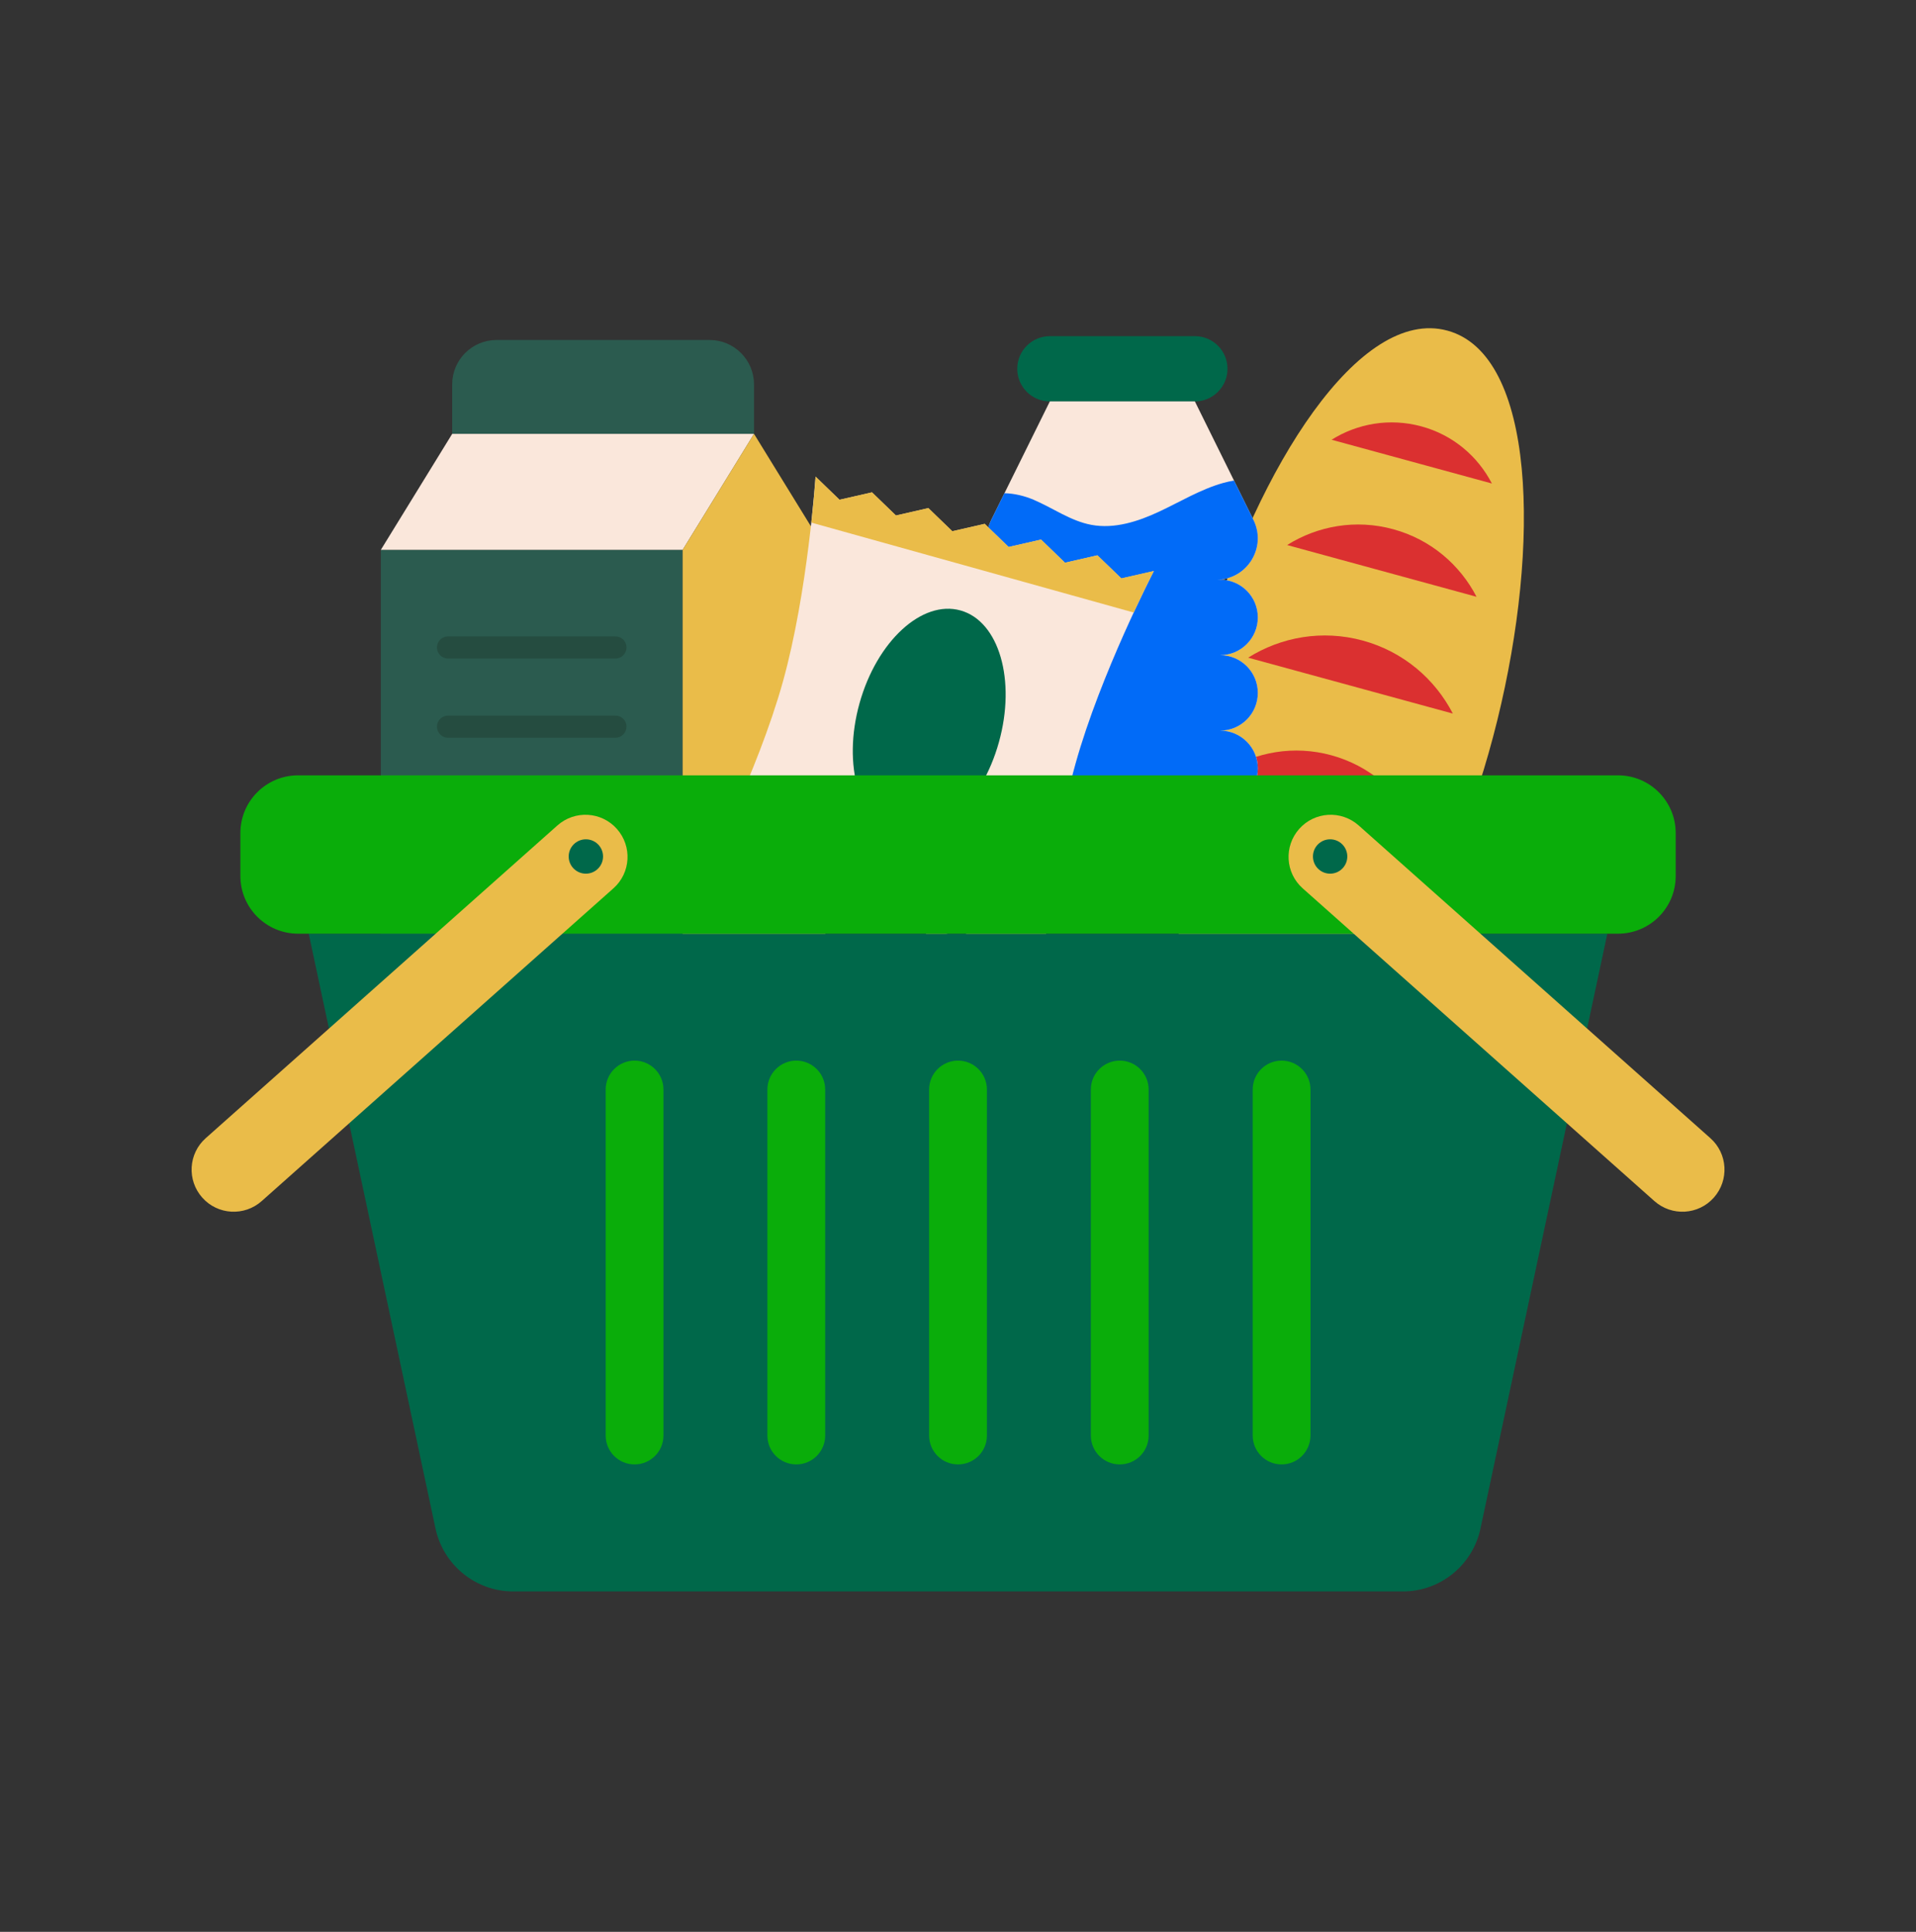 <svg width="120" height="121" viewBox="0 0 120 121" fill="none" xmlns="http://www.w3.org/2000/svg">
<rect x="0" y="0" width="120" height="121" fill="#333333" stroke="none"/>
<g clip-path="url(#clip0_1_1795)">
<g clip-path="url(#clip1_1_1795)">
<path d="M90.655 20.709C79.616 17.692 65.43 60.925 78.679 64.544C91.929 68.164 101.698 23.729 90.655 20.709Z" fill="#EABC49"/>
<path d="M93.438 30.284C92.56 28.587 91.011 27.245 89.021 26.705C87.031 26.165 85.015 26.529 83.398 27.543L93.438 30.284Z" fill="#DB3030"/>
<path d="M85.938 57.728C85.06 56.031 83.511 54.689 81.521 54.149C79.531 53.604 77.515 53.974 75.898 54.986L85.938 57.728Z" fill="#EB8F48"/>
<path d="M92.476 37.379C91.441 35.376 89.608 33.787 87.258 33.148C84.908 32.504 82.527 32.94 80.613 34.138L92.476 37.379Z" fill="#DB3030"/>
<path d="M88.605 51.538C87.569 49.535 85.737 47.95 83.387 47.306C81.037 46.662 78.656 47.099 76.742 48.297L88.605 51.538Z" fill="#DB3030"/>
<path d="M90.993 44.695C89.873 42.529 87.892 40.814 85.353 40.121C82.813 39.428 80.238 39.896 78.172 41.192L90.993 44.695Z" fill="#DB3030"/>
<path d="M74.835 25.143H65.755C64.625 25.143 63.711 24.229 63.711 23.099C63.711 21.969 64.625 21.055 65.755 21.055H74.835C75.965 21.055 76.879 21.969 76.879 23.099C76.879 24.224 75.965 25.143 74.835 25.143Z" fill="#00684A"/>
<path d="M78.778 38.671C78.778 37.366 77.72 36.308 76.414 36.308H76.185C78.103 36.308 79.354 34.291 78.508 32.571L74.834 25.138H70.292H65.754L62.08 32.571C61.229 34.291 62.481 36.308 64.403 36.308H64.174C62.868 36.308 61.81 37.366 61.81 38.671C61.81 39.977 62.868 41.035 64.174 41.035C62.868 41.035 61.81 42.093 61.81 43.398C61.81 44.704 62.868 45.762 64.174 45.762C62.868 45.762 61.81 46.82 61.81 48.126C61.81 49.431 62.868 50.489 64.174 50.489C62.868 50.489 61.81 51.547 61.81 52.852C61.81 54.158 62.868 55.216 64.174 55.216H76.414C77.72 55.216 78.778 54.158 78.778 52.852C78.778 51.547 77.72 50.489 76.414 50.489C77.72 50.489 78.778 49.431 78.778 48.126C78.778 46.82 77.72 45.762 76.414 45.762C77.72 45.762 78.778 44.704 78.778 43.398C78.778 42.093 77.72 41.035 76.414 41.035C77.72 41.035 78.778 39.977 78.778 38.671Z" fill="#FAE7DB"/>
<path d="M78.778 38.671C78.778 37.366 77.72 36.308 76.414 36.308H76.185C78.103 36.308 79.354 34.291 78.508 32.571L77.288 30.1C77.058 30.14 76.833 30.185 76.612 30.248C75.199 30.644 73.929 31.423 72.601 32.044C71.273 32.666 69.796 33.143 68.351 32.873C67.05 32.63 65.943 31.815 64.723 31.297C64.16 31.058 63.525 30.905 62.908 30.892L62.08 32.571C61.229 34.291 62.481 36.308 64.403 36.308H64.174C62.868 36.308 61.81 37.366 61.81 38.671C61.81 39.977 62.868 41.035 64.174 41.035C62.868 41.035 61.81 42.093 61.81 43.398C61.81 44.704 62.868 45.762 64.174 45.762C62.868 45.762 61.81 46.82 61.81 48.126C61.81 49.431 62.868 50.489 64.174 50.489C62.868 50.489 61.81 51.547 61.81 52.852C61.81 54.158 62.868 55.216 64.174 55.216H76.414C77.72 55.216 78.778 54.158 78.778 52.852C78.778 51.547 77.72 50.489 76.414 50.489C77.72 50.489 78.778 49.431 78.778 48.126C78.778 46.82 77.72 45.762 76.414 45.762C77.72 45.762 78.778 44.704 78.778 43.398C78.778 42.093 77.72 41.035 76.414 41.035C77.72 41.035 78.778 39.977 78.778 38.671Z" fill="#016BF8"/>
<path d="M42.755 34.44H23.852V65.697H42.755V34.44Z" fill="#2B5B4F"/>
<path d="M47.224 27.173H28.32V24.076C28.32 22.541 29.567 21.294 31.102 21.294H44.442C45.977 21.294 47.224 22.541 47.224 24.076V27.173Z" fill="#2B5B4F"/>
<path d="M42.755 34.439H23.852L28.322 27.173H47.226L42.755 34.439Z" fill="#FAE7DB"/>
<path d="M51.695 34.439V65.697H42.754V34.439L47.224 27.173L51.695 34.439Z" fill="#EABC49"/>
<path d="M38.546 41.246H28.061C27.678 41.246 27.367 40.936 27.367 40.553C27.367 40.171 27.678 39.86 28.061 39.86H38.546C38.928 39.86 39.239 40.171 39.239 40.553C39.234 40.936 38.928 41.246 38.546 41.246Z" fill="#254C40"/>
<path d="M38.546 46.208H28.061C27.678 46.208 27.367 45.897 27.367 45.514C27.367 45.132 27.678 44.821 28.061 44.821H38.546C38.928 44.821 39.239 45.132 39.239 45.514C39.234 45.897 38.928 46.208 38.546 46.208Z" fill="#254C40"/>
<path d="M38.546 51.164H28.061C27.678 51.164 27.367 50.854 27.367 50.471C27.367 50.088 27.678 49.778 28.061 49.778H38.546C38.928 49.778 39.239 50.088 39.239 50.471C39.234 50.854 38.928 51.164 38.546 51.164Z" fill="#EABC49"/>
<path d="M54.718 57.729L53.219 56.279L51.189 56.743L49.689 55.293L47.659 55.757L46.16 54.307L44.125 54.776C44.125 54.776 47.452 48.36 49.028 42.715C50.603 37.069 51.076 29.857 51.076 29.857L52.575 31.307L54.61 30.843L56.109 32.293L58.14 31.829L59.639 33.279L61.669 32.815L63.168 34.265L65.199 33.801L66.698 35.251L68.728 34.787L70.227 36.236L72.262 35.773C72.262 35.773 68.935 42.188 67.36 47.834C65.784 53.479 65.311 60.691 65.311 60.691L63.812 59.242L61.777 59.705L60.278 58.256L58.248 58.719L56.748 57.27L54.718 57.729Z" fill="#FAE7DB"/>
<path d="M68.734 34.777L66.704 35.241L65.205 33.791L63.174 34.255L61.675 32.805L59.645 33.269L58.146 31.819L56.115 32.283L54.616 30.833L52.581 31.297L51.082 29.847C51.082 29.847 51.005 30.995 50.816 32.733L71.003 38.365C71.742 36.78 72.268 35.758 72.268 35.758L70.233 36.222L68.734 34.777Z" fill="#EABC49"/>
<path d="M47.659 55.761L49.689 55.297L51.189 56.747L53.219 56.283L54.718 57.733L56.748 57.269L58.248 58.718L60.278 58.255L61.777 59.705L63.812 59.241L65.311 60.69C65.311 60.69 65.388 59.542 65.577 57.805L45.395 52.164C44.656 53.748 44.125 54.775 44.125 54.775L46.16 54.311L47.659 55.761Z" fill="#EABC49"/>
<path d="M62.562 46.487C61.482 50.372 58.645 52.974 56.237 52.299C53.824 51.628 52.748 47.932 53.833 44.047C54.918 40.161 57.749 37.559 60.158 38.235C62.571 38.91 63.647 42.602 62.562 46.487Z" fill="#00684A"/>
<path d="M87.856 99.678H32.148C29.767 99.678 27.723 97.994 27.259 95.657L19.336 58.48H100.668L92.74 95.657C92.281 97.994 90.237 99.678 87.856 99.678Z" fill="#00684A"/>
<path d="M101.335 58.48H18.67C16.671 58.48 15.055 56.859 15.055 54.865V52.177C15.055 50.178 16.675 48.562 18.67 48.562H101.335C103.334 48.562 104.95 50.183 104.95 52.177V54.865C104.95 56.864 103.334 58.48 101.335 58.48Z" fill="#0AAD0A"/>
<path d="M60.001 91.722C59.002 91.722 58.191 90.912 58.191 89.913V68.24C58.191 67.241 59.002 66.43 60.001 66.43C61.001 66.43 61.811 67.241 61.811 68.24V89.913C61.811 90.917 61.001 91.722 60.001 91.722Z" fill="#0AAD0A"/>
<path d="M70.13 91.722C69.131 91.722 68.32 90.912 68.32 89.913V68.24C68.32 67.241 69.131 66.43 70.13 66.43C71.129 66.43 71.94 67.241 71.94 68.24V89.913C71.94 90.917 71.129 91.722 70.13 91.722Z" fill="#0AAD0A"/>
<path d="M80.267 91.722C79.267 91.722 78.457 90.912 78.457 89.913V68.24C78.457 67.241 79.267 66.43 80.267 66.43C81.266 66.43 82.077 67.241 82.077 68.24V89.913C82.072 90.917 81.262 91.722 80.267 91.722Z" fill="#0AAD0A"/>
<path d="M49.872 91.722C50.872 91.722 51.682 90.912 51.682 89.913V68.24C51.682 67.241 50.872 66.43 49.872 66.43C48.873 66.43 48.062 67.241 48.062 68.24V89.913C48.062 90.917 48.873 91.722 49.872 91.722Z" fill="#0AAD0A"/>
<path d="M39.743 91.722C40.743 91.722 41.553 90.912 41.553 89.913V68.24C41.553 67.241 40.743 66.43 39.743 66.43C38.744 66.43 37.934 67.241 37.934 68.24V89.913C37.934 90.917 38.744 91.722 39.743 91.722Z" fill="#0AAD0A"/>
<path d="M103.615 75.227L81.587 55.639C80.498 54.671 80.403 53.005 81.371 51.916C82.339 50.827 84.005 50.732 85.094 51.7L107.122 71.288C108.212 72.256 108.306 73.922 107.338 75.011C106.37 76.101 104.705 76.195 103.615 75.227Z" fill="#EABC49"/>
<path d="M84.382 53.645C84.382 54.239 83.901 54.721 83.306 54.721C82.712 54.721 82.231 54.239 82.231 53.645C82.231 53.05 82.712 52.569 83.306 52.569C83.901 52.569 84.382 53.05 84.382 53.645Z" fill="#00684A"/>
<path d="M16.391 75.227L38.419 55.639C39.509 54.671 39.603 53.005 38.635 51.916C37.667 50.827 36.002 50.732 34.912 51.7L12.884 71.288C11.794 72.256 11.7 73.922 12.668 75.011C13.636 76.101 15.302 76.195 16.391 75.227Z" fill="#EABC49"/>
<path d="M35.617 53.645C35.617 54.239 36.099 54.721 36.693 54.721C37.287 54.721 37.769 54.239 37.769 53.645C37.769 53.05 37.287 52.569 36.693 52.569C36.099 52.569 35.617 53.05 35.617 53.645Z" fill="#00684A"/>
</g>
</g>
<defs>
<clipPath id="clip0_1_1795">
<rect width="120" height="120" fill="white" transform="translate(0 0.56)"/>
</clipPath>
<clipPath id="clip1_1_1795">
<rect width="120" height="120" fill="white" transform="translate(0 0.56)"/>
</clipPath>
</defs>
</svg>
